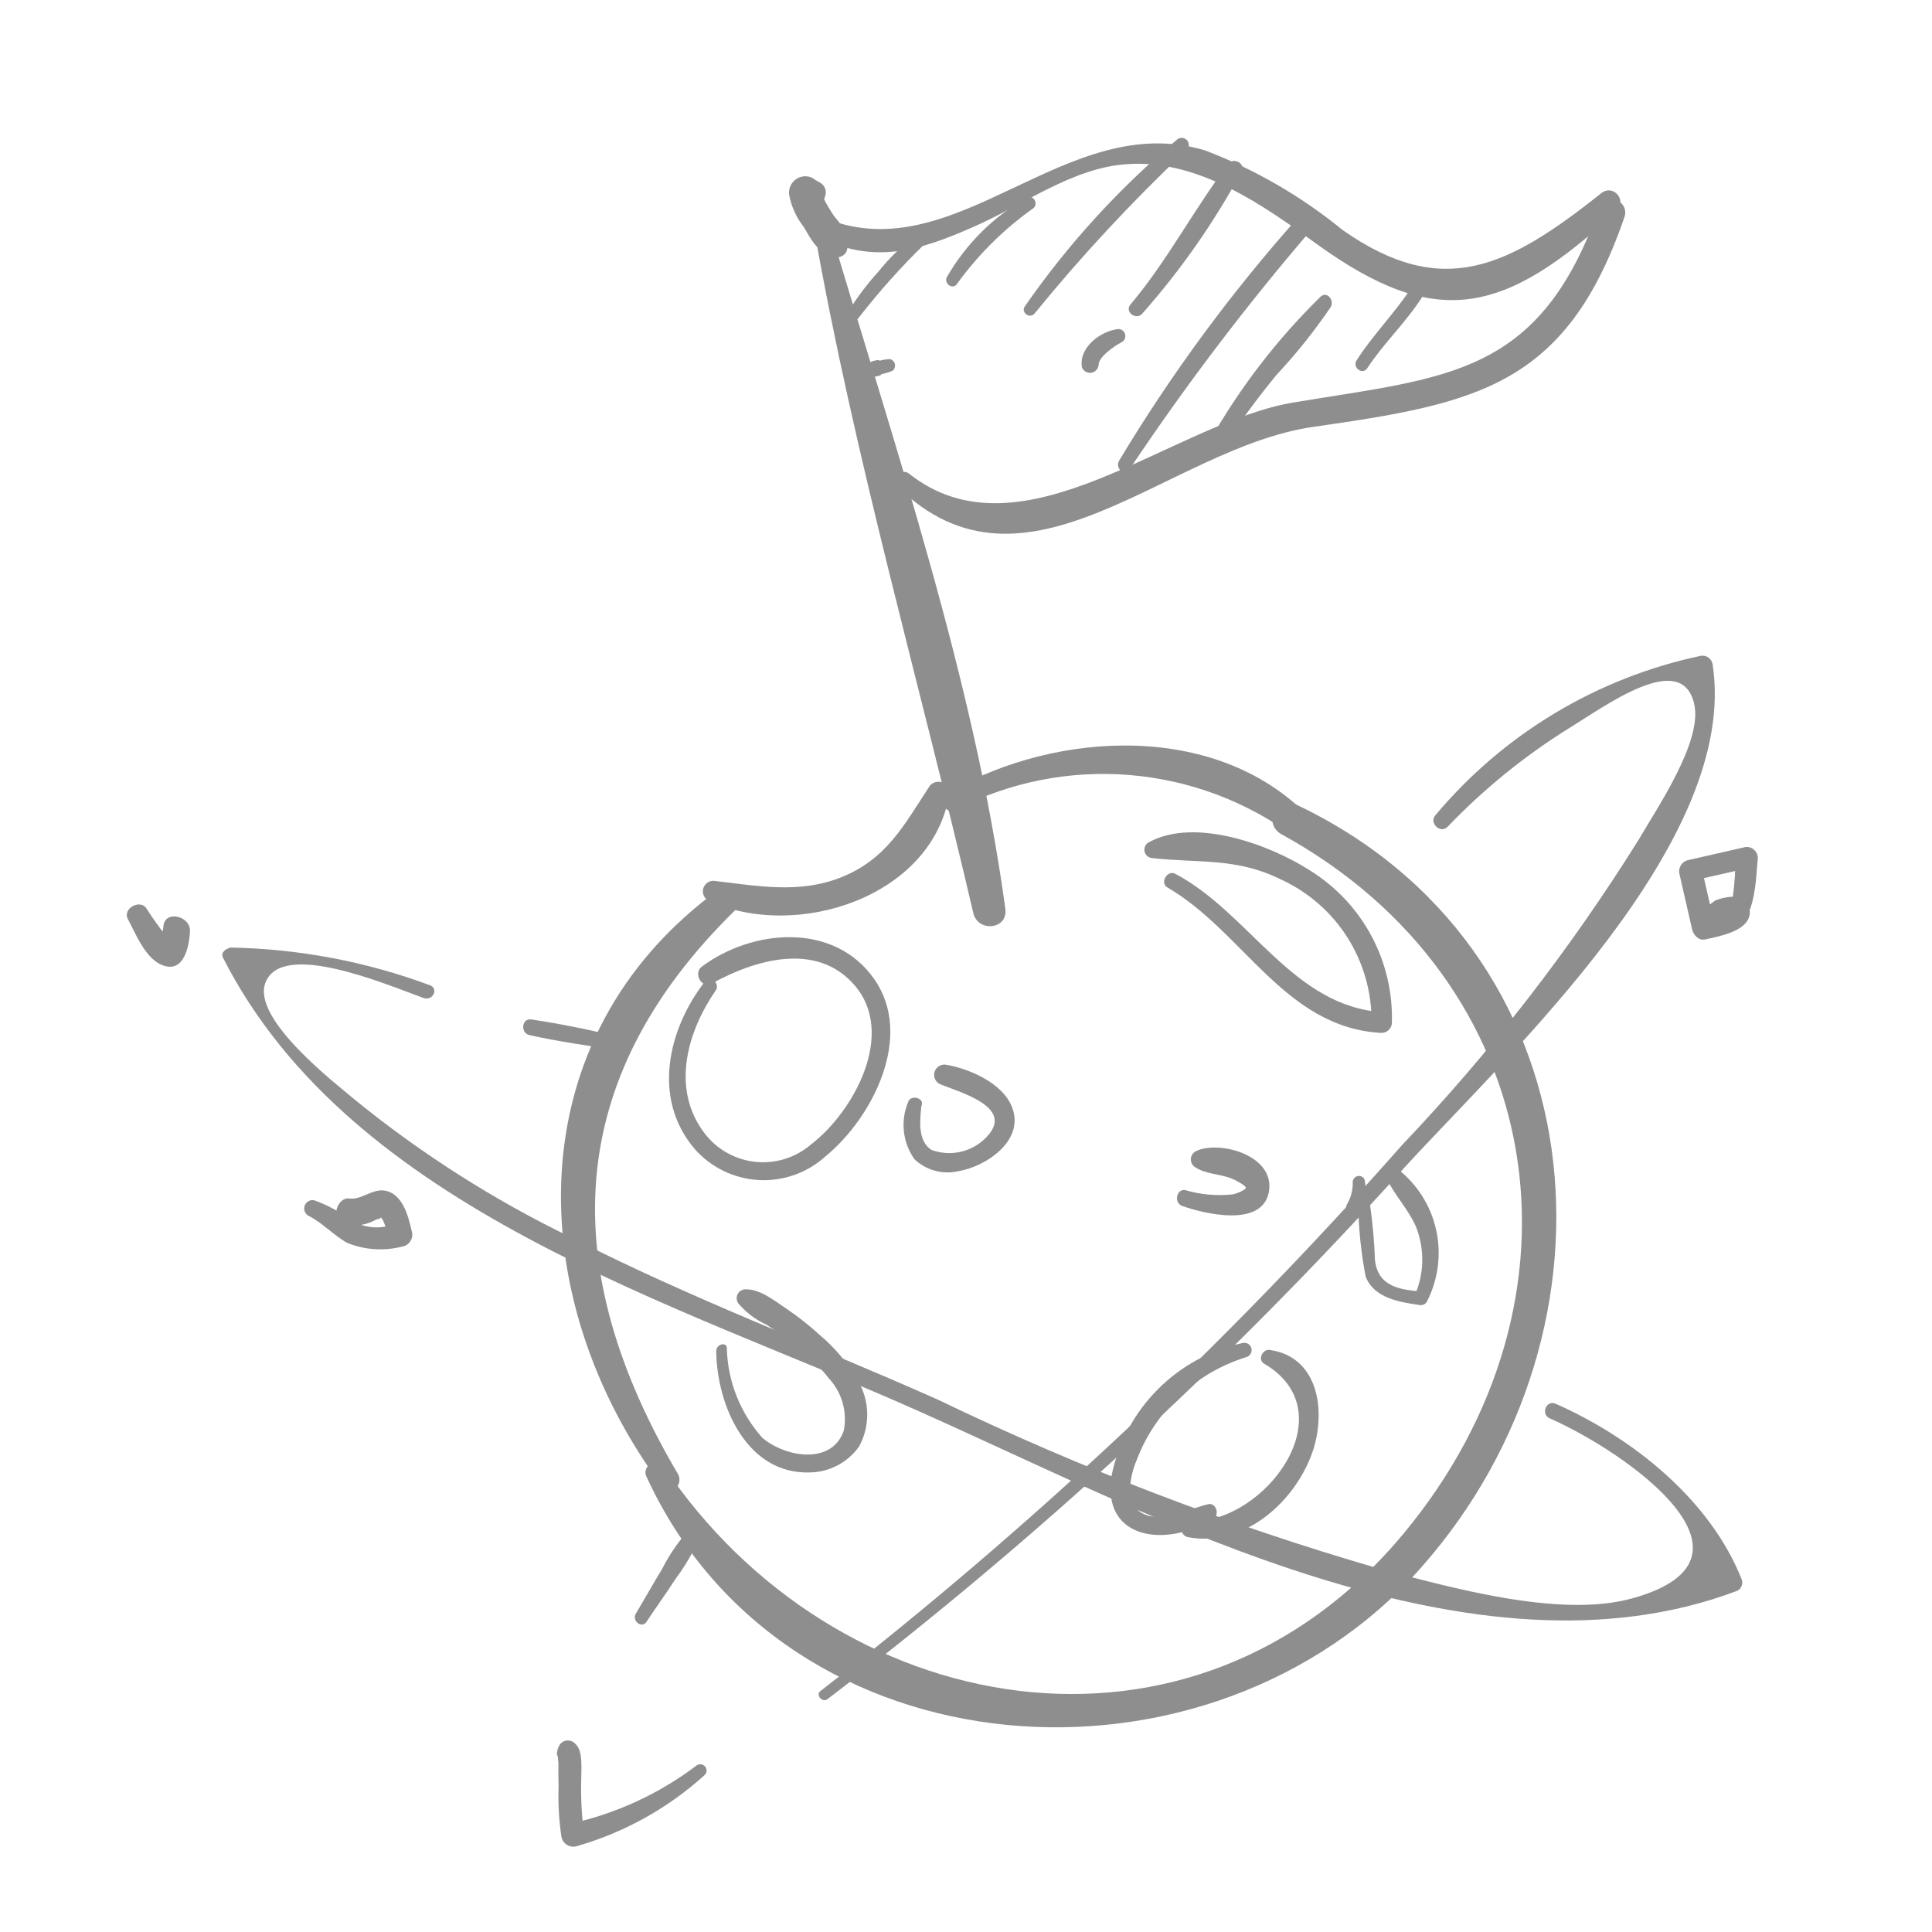 <svg width="59" height="59" viewBox="0 0 59 59" fill="none" xmlns="http://www.w3.org/2000/svg">
<path d="M20.714 45.032C17.034 38.807 17.125 33.001 22.459 27.788C22.531 27.718 22.575 27.624 22.581 27.524C22.588 27.424 22.557 27.325 22.495 27.246C22.433 27.168 22.343 27.115 22.244 27.098C22.145 27.082 22.044 27.102 21.959 27.156C15.74 31.682 15.934 39.633 20.233 45.413C20.442 45.738 20.877 45.376 20.714 45.032Z" fill="#8E8E8E"/>
<path d="M21.641 27.508C24.308 28.73 28.471 27.409 28.994 24.24C29 24.169 28.983 24.097 28.945 24.035C28.908 23.974 28.852 23.926 28.785 23.898C28.718 23.871 28.645 23.866 28.575 23.883C28.505 23.901 28.442 23.94 28.396 23.995C27.61 25.191 27.073 26.254 25.649 26.807C24.372 27.301 23.103 27.048 21.79 26.898C21.718 26.897 21.646 26.921 21.589 26.966C21.531 27.01 21.49 27.073 21.473 27.144C21.456 27.215 21.463 27.289 21.494 27.355C21.524 27.422 21.576 27.476 21.641 27.508Z" fill="#8E8E8E"/>
<path d="M29.197 24.719C30.831 23.882 32.666 23.517 34.497 23.668C36.327 23.818 38.079 24.477 39.554 25.569C39.886 25.799 40.359 25.386 40.07 25.045C37.274 22.032 32.311 22.29 28.998 24.18C28.661 24.376 28.838 24.928 29.197 24.719Z" fill="#8E8E8E"/>
<path d="M19.735 45.078C23.97 54.336 36.973 55.159 43.42 47.846C49.868 40.532 48.837 28.909 39.525 24.543C38.918 24.258 38.578 25.182 39.137 25.478C47.299 29.962 48.821 39.653 42.867 46.828C36.413 54.6 25.462 52.556 20.254 44.756C20.065 44.486 19.597 44.77 19.735 45.078Z" fill="#8E8E8E"/>
<path d="M36.295 46.945C37.947 47.246 39.455 45.946 40.028 44.485C40.513 43.265 40.352 41.447 38.769 41.223C38.559 41.195 38.396 41.52 38.601 41.642C41.133 43.124 38.658 46.5 36.355 46.466C36.291 46.458 36.227 46.475 36.176 46.515C36.126 46.554 36.093 46.612 36.085 46.675C36.077 46.739 36.095 46.803 36.134 46.854C36.173 46.904 36.231 46.937 36.295 46.945Z" fill="#8E8E8E"/>
<path d="M37.941 41.014C36.957 41.227 36.055 41.722 35.346 42.439C34.637 43.155 34.152 44.062 33.948 45.049C33.617 47.089 35.721 47.254 37.068 46.362C37.259 46.234 37.118 45.877 36.895 45.936C36.323 46.066 35.35 46.593 34.773 46.14C34.362 45.785 34.522 45.037 34.709 44.596C34.991 43.851 35.439 43.18 36.019 42.634C36.599 42.088 37.296 41.681 38.057 41.445C38.114 41.429 38.163 41.392 38.192 41.341C38.222 41.29 38.23 41.229 38.215 41.172C38.199 41.114 38.162 41.066 38.111 41.036C38.059 41.006 37.999 40.998 37.941 41.014Z" fill="#8E8E8E"/>
<path d="M21.873 41.27C21.889 42.901 22.797 45.024 24.723 44.966C25.02 44.963 25.312 44.889 25.575 44.751C25.838 44.613 26.065 44.415 26.236 44.172C26.406 43.86 26.491 43.51 26.483 43.155C26.475 42.8 26.374 42.453 26.19 42.15C25.887 41.623 25.494 41.153 25.027 40.763C24.722 40.484 24.398 40.227 24.056 39.993C23.696 39.754 23.237 39.375 22.797 39.374C22.744 39.369 22.692 39.379 22.645 39.403C22.598 39.426 22.56 39.463 22.533 39.508C22.507 39.554 22.494 39.606 22.497 39.658C22.499 39.711 22.517 39.761 22.547 39.804C22.782 40.081 23.076 40.303 23.407 40.455C23.686 40.637 23.956 40.821 24.223 41.023C24.63 41.333 24.997 41.693 25.314 42.095C25.509 42.306 25.652 42.56 25.731 42.836C25.81 43.112 25.823 43.403 25.769 43.685C25.404 44.76 23.963 44.495 23.279 43.906C22.613 43.16 22.23 42.204 22.197 41.205C22.226 40.961 21.869 41.026 21.873 41.27Z" fill="#8E8E8E"/>
<path d="M36.097 36.826C36.751 37.058 38.556 37.511 38.75 36.391C38.944 35.271 37.222 34.816 36.528 35.152C36.484 35.173 36.447 35.204 36.419 35.243C36.39 35.282 36.373 35.328 36.367 35.376C36.362 35.424 36.37 35.473 36.389 35.517C36.408 35.562 36.438 35.601 36.476 35.63C36.828 35.872 37.243 35.836 37.636 36.001C37.73 36.039 38.047 36.204 38.045 36.272C38.044 36.34 37.749 36.458 37.642 36.474C37.164 36.526 36.679 36.484 36.217 36.35C35.944 36.268 35.826 36.718 36.097 36.826Z" fill="#8E8E8E"/>
<path d="M27.735 33.65C27.616 33.933 27.57 34.241 27.603 34.546C27.635 34.851 27.745 35.143 27.921 35.395C28.093 35.561 28.304 35.682 28.535 35.748C28.765 35.813 29.008 35.821 29.243 35.771C30.101 35.635 31.308 34.834 30.905 33.808C30.618 33.069 29.585 32.627 28.864 32.511C28.791 32.506 28.719 32.526 28.659 32.568C28.599 32.61 28.556 32.672 28.537 32.742C28.518 32.813 28.524 32.888 28.554 32.955C28.585 33.022 28.638 33.075 28.704 33.107C29.248 33.339 30.913 33.772 30.204 34.637C29.997 34.891 29.715 35.073 29.399 35.159C29.083 35.245 28.748 35.229 28.441 35.115C28.012 34.831 28.096 34.194 28.137 33.778C28.258 33.531 27.808 33.413 27.735 33.65Z" fill="#8E8E8E"/>
<path d="M35.643 27.096C37.977 28.453 39.224 31.362 42.153 31.542C42.236 31.55 42.319 31.526 42.385 31.475C42.45 31.424 42.494 31.349 42.505 31.267C42.538 30.333 42.323 29.408 41.883 28.585C41.442 27.761 40.792 27.069 39.997 26.578C38.785 25.796 36.503 24.96 35.107 25.71C35.054 25.732 35.01 25.77 34.981 25.82C34.952 25.87 34.941 25.927 34.949 25.984C34.957 26.041 34.984 26.093 35.025 26.133C35.067 26.172 35.12 26.197 35.177 26.203C36.586 26.364 37.756 26.183 39.102 26.85C39.933 27.227 40.638 27.836 41.132 28.604C41.625 29.372 41.887 30.267 41.884 31.179L42.238 30.912C39.473 30.746 38.157 27.87 35.878 26.678C35.642 26.571 35.417 26.961 35.643 27.096Z" fill="#8E8E8E"/>
<path d="M41.479 36.803C41.49 37.539 41.566 38.272 41.707 38.995C41.974 39.646 42.729 39.762 43.36 39.855C43.409 39.862 43.458 39.852 43.5 39.827C43.542 39.802 43.574 39.763 43.591 39.718C43.928 39.044 44.02 38.275 43.853 37.54C43.686 36.806 43.269 36.153 42.674 35.692C42.635 35.658 42.586 35.64 42.535 35.638C42.484 35.637 42.434 35.653 42.394 35.684C42.353 35.715 42.325 35.759 42.313 35.809C42.301 35.858 42.306 35.911 42.328 35.957C42.575 36.485 42.993 36.906 43.234 37.444C43.372 37.784 43.44 38.149 43.433 38.516C43.427 38.883 43.346 39.244 43.196 39.579L43.427 39.442C42.729 39.389 42.086 39.281 41.99 38.49C41.969 37.918 41.918 37.347 41.838 36.78C41.775 36.54 41.437 36.583 41.479 36.803Z" fill="#8E8E8E"/>
<path d="M41.476 36.981C41.574 36.843 41.642 36.687 41.675 36.522C41.709 36.356 41.708 36.186 41.672 36.021C41.654 35.982 41.623 35.95 41.584 35.93C41.545 35.911 41.5 35.906 41.458 35.916C41.415 35.925 41.378 35.949 41.351 35.983C41.324 36.018 41.309 36.06 41.31 36.104C41.316 36.333 41.259 36.56 41.146 36.759C40.998 36.963 41.335 37.216 41.476 36.981Z" fill="#8E8E8E"/>
<path d="M21.52 29.984C20.394 31.435 19.91 33.552 21.207 35.078C21.453 35.36 21.752 35.59 22.088 35.754C22.424 35.919 22.789 36.014 23.162 36.036C23.536 36.057 23.91 36.004 24.262 35.879C24.614 35.754 24.938 35.56 25.215 35.308C26.642 34.136 27.928 31.64 26.691 29.89C25.453 28.139 22.958 28.377 21.431 29.521C21.163 29.718 21.427 30.208 21.735 30.036C23.044 29.314 24.938 28.739 26.101 30.092C27.37 31.573 26.073 33.944 24.776 34.942C24.537 35.15 24.257 35.304 23.955 35.396C23.652 35.488 23.334 35.515 23.02 35.475C22.707 35.436 22.405 35.33 22.135 35.166C21.865 35.002 21.632 34.782 21.453 34.522C20.503 33.18 21.004 31.473 21.865 30.235C21.892 30.189 21.901 30.135 21.89 30.083C21.879 30.031 21.849 29.985 21.806 29.953C21.763 29.922 21.71 29.908 21.657 29.913C21.604 29.919 21.555 29.944 21.52 29.984Z" fill="#8E8E8E"/>
<path d="M24.855 6.965C26.085 13.96 28.11 20.953 29.722 27.878C29.86 28.482 30.787 28.389 30.702 27.756C29.745 20.732 27.31 13.613 25.308 6.836C25.233 6.582 24.812 6.704 24.855 6.965Z" fill="#8E8E8E"/>
<path d="M24.973 7.217C26.653 8.088 28.065 7.665 29.719 6.932C31.207 6.288 32.752 5.114 34.423 5.013C36.59 4.858 38.58 6.268 40.213 7.454C43.853 10.081 45.928 9.633 49.362 6.454C49.697 6.14 49.291 5.623 48.919 5.886C46.05 8.166 44.068 9.168 41.006 7.028C39.746 5.998 38.329 5.177 36.809 4.596C32.559 3.303 29.23 8.28 25.213 6.671C24.834 6.495 24.626 7.034 24.973 7.217Z" fill="#8E8E8E"/>
<path d="M27.387 14.841C31.34 18.734 35.667 13.674 40.104 13.036C45.075 12.326 47.827 11.801 49.606 6.636C49.779 6.13 49.022 5.82 48.847 6.317C47.028 11.492 44.211 11.507 39.519 12.288C35.812 12.896 31.206 17.215 27.748 14.454C27.507 14.289 27.161 14.63 27.387 14.841Z" fill="#8E8E8E"/>
<path d="M25.078 5.601L24.95 5.52C24.823 5.447 24.95 5.52 24.959 5.561C24.909 5.497 24.843 5.447 24.768 5.416C24.692 5.386 24.61 5.376 24.53 5.387C24.399 5.405 24.281 5.473 24.2 5.577C24.12 5.681 24.083 5.812 24.098 5.943C24.164 6.302 24.316 6.639 24.542 6.926C24.745 7.261 25.021 7.842 25.488 7.769L25.183 7.695C25.287 7.766 25.402 7.82 25.524 7.854C25.606 7.866 25.69 7.844 25.756 7.794C25.823 7.744 25.867 7.67 25.878 7.587C25.878 7.587 25.86 7.507 25.851 7.466C25.82 7.109 25.851 7.466 25.794 7.479C26.008 7.337 25.633 6.771 25.546 6.689C25.46 6.607 25.294 6.323 25.193 6.142C25.177 6.07 25.116 5.991 25.074 5.916C25.062 5.882 25.054 5.847 25.05 5.811C25.063 5.867 25.066 5.883 25.05 5.811C25.038 5.723 25.003 5.641 24.949 5.571C24.894 5.502 24.822 5.448 24.74 5.416L25.028 5.79C24.878 5.923 24.735 6.063 24.599 6.21C24.534 6.225 24.666 6.246 24.666 6.246C25.097 6.427 25.414 5.847 25.078 5.601Z" fill="#8E8E8E"/>
<path d="M17.537 53.65C17.582 53.547 17.582 53.547 17.537 53.65L17.12 53.601C16.976 53.38 17.072 53.392 17.047 53.542C17.035 53.637 17.037 53.734 17.053 53.828C17.048 54.067 17.053 54.311 17.058 54.556C17.04 55.067 17.069 55.58 17.144 56.086C17.153 56.14 17.174 56.191 17.206 56.236C17.237 56.281 17.278 56.318 17.325 56.346C17.373 56.373 17.426 56.389 17.48 56.394C17.535 56.398 17.59 56.39 17.641 56.371C19.075 55.956 20.396 55.22 21.504 54.22C21.544 54.188 21.57 54.142 21.576 54.092C21.582 54.041 21.567 53.99 21.536 53.95C21.504 53.91 21.458 53.885 21.407 53.879C21.357 53.873 21.306 53.887 21.266 53.919C20.131 54.777 18.824 55.381 17.435 55.69L17.835 55.996C17.762 55.441 17.734 54.881 17.75 54.322C17.75 54.025 17.808 53.462 17.576 53.26C17.547 53.226 17.51 53.198 17.469 53.179C17.428 53.16 17.383 53.151 17.338 53.151C17.292 53.152 17.248 53.163 17.207 53.182C17.167 53.202 17.131 53.231 17.103 53.267C17.045 53.351 17.012 53.449 17.007 53.551C17.012 53.612 17.038 53.669 17.079 53.714C17.12 53.759 17.174 53.79 17.235 53.801C17.294 53.812 17.357 53.803 17.411 53.776C17.466 53.749 17.51 53.705 17.537 53.65Z" fill="#8E8E8E"/>
<path d="M25.288 51.875C31.652 47.015 37.552 41.576 42.913 35.629C46.095 32.159 53.131 25.677 52.3 20.285C52.287 20.206 52.245 20.136 52.182 20.087C52.119 20.039 52.04 20.016 51.961 20.023C48.781 20.691 45.917 22.408 43.831 24.9C43.642 25.112 43.962 25.471 44.2 25.256C45.3 24.107 46.538 23.099 47.887 22.256C49.032 21.555 51.364 19.82 51.739 21.505C52 22.649 50.581 24.708 50.053 25.625C47.964 28.974 45.541 32.103 42.821 34.963C37.438 41.061 31.495 46.64 25.071 51.629C24.884 51.739 25.113 52.034 25.288 51.875Z" fill="#8E8E8E"/>
<path d="M19.747 49.521C20.036 49.083 20.346 48.657 20.627 48.22C20.924 47.824 21.174 47.395 21.369 46.941C21.423 46.768 21.213 46.553 21.046 46.71C20.718 47.073 20.44 47.478 20.219 47.915C19.947 48.358 19.689 48.823 19.419 49.274C19.284 49.5 19.604 49.749 19.747 49.521Z" fill="#8E8E8E"/>
<path d="M13.134 30.09C11.184 29.364 9.124 28.974 7.044 28.937C6.899 28.97 6.73 29.085 6.809 29.245C10.726 36.958 20.747 39.824 28.085 43.107C35.27 46.314 45.015 51.615 53.048 48.582C53.11 48.552 53.159 48.5 53.185 48.436C53.211 48.372 53.213 48.301 53.19 48.236C52.229 45.804 49.867 43.911 47.502 42.866C47.22 42.744 47.043 43.191 47.325 43.313C49.679 44.352 54.271 47.592 49.84 48.813C47.617 49.43 44.246 48.462 42.084 47.895C37.476 46.556 32.988 44.837 28.665 42.754C24.894 41.073 21.089 39.653 17.446 37.79C15.088 36.65 12.871 35.239 10.839 33.586C10.292 33.118 7.689 31.137 8.103 30.017C8.591 28.703 11.732 30.037 12.943 30.481C13.234 30.567 13.392 30.184 13.134 30.09Z" fill="#8E8E8E"/>
<path d="M16.166 31.61C17.057 31.805 17.934 31.936 18.809 32.058C19.027 32.085 19.128 31.749 18.907 31.672C18.029 31.449 17.14 31.27 16.244 31.135C15.933 31.071 15.879 31.54 16.166 31.61Z" fill="#8E8E8E"/>
<path d="M51.867 28.151C52.213 28.258 52.626 28.545 52.996 28.351C53.616 28.023 53.621 26.819 53.677 26.247C53.684 26.196 53.679 26.145 53.663 26.096C53.646 26.047 53.619 26.003 53.583 25.966C53.547 25.929 53.503 25.901 53.454 25.884C53.406 25.867 53.354 25.861 53.303 25.867C52.731 25.997 52.151 26.129 51.58 26.26C51.487 26.274 51.404 26.323 51.349 26.398C51.293 26.472 51.268 26.566 51.281 26.658C51.411 27.23 51.541 27.801 51.672 28.373C51.712 28.55 51.872 28.734 52.074 28.688C52.492 28.593 53.309 28.457 53.425 27.965C53.442 27.889 53.441 27.81 53.421 27.734C53.401 27.659 53.362 27.59 53.309 27.532C53.256 27.475 53.19 27.432 53.116 27.406C53.042 27.381 52.963 27.373 52.886 27.385C52.712 27.395 52.541 27.434 52.379 27.5L52.263 27.586L52.133 27.684C52.092 27.713 52.061 27.754 52.044 27.801C52.026 27.848 52.023 27.899 52.034 27.948C52.045 27.997 52.07 28.041 52.106 28.076C52.142 28.11 52.188 28.134 52.237 28.143C52.493 28.194 52.758 28.18 53.008 28.103L52.728 28.031C52.646 27.965 52.783 27.713 52.694 27.691L52.621 27.708C52.51 27.737 52.403 27.778 52.302 27.831L51.948 27.912L52.358 28.225C52.226 27.645 52.095 27.074 51.965 26.502L51.658 26.902C52.262 26.765 52.866 26.627 53.47 26.49C53.314 26.364 53.153 26.248 52.999 26.131C53.001 26.548 52.974 26.964 52.919 27.378C52.89 27.511 52.86 27.789 52.718 27.872C52.576 27.955 52.147 27.782 51.959 27.74C51.772 27.698 51.64 28.05 51.867 28.151Z" fill="#8E8E8E"/>
<path d="M9.399 37.116C9.847 37.336 10.17 37.712 10.597 37.953C11.127 38.17 11.713 38.211 12.268 38.072C12.316 38.066 12.363 38.05 12.406 38.025C12.448 38 12.485 37.968 12.515 37.928C12.544 37.889 12.566 37.845 12.579 37.797C12.591 37.75 12.594 37.7 12.587 37.652C12.477 37.169 12.312 36.444 11.733 36.356C11.349 36.308 11.037 36.65 10.662 36.6C10.286 36.55 10.05 37.298 10.557 37.403C10.879 37.461 11.21 37.403 11.494 37.24C11.574 37.222 11.679 37.198 11.602 37.157C11.754 37.232 11.836 37.738 11.873 37.865L12.074 37.371C11.852 37.461 11.612 37.497 11.373 37.476C11.134 37.455 10.904 37.379 10.7 37.252C10.366 36.998 9.994 36.797 9.599 36.656C9.541 36.643 9.481 36.651 9.428 36.678C9.375 36.705 9.334 36.75 9.31 36.804C9.286 36.858 9.282 36.919 9.299 36.976C9.315 37.033 9.35 37.083 9.399 37.116Z" fill="#8E8E8E"/>
<path d="M3.906 28.068C4.143 28.514 4.443 29.276 4.954 29.473C5.616 29.737 5.781 28.903 5.801 28.433C5.821 27.962 4.998 27.769 4.988 28.322C4.951 28.494 4.937 28.671 4.947 28.848C4.899 28.969 4.971 28.952 5.253 28.778L5.202 28.739C5.169 28.689 5.13 28.644 5.087 28.604C4.864 28.323 4.656 28.032 4.464 27.73C4.265 27.453 3.732 27.752 3.906 28.068Z" fill="#8E8E8E"/>
<path d="M26.217 9.712C26.838 8.91 27.514 8.153 28.242 7.447C28.399 7.284 28.155 7.068 27.971 7.186C27.543 7.505 27.158 7.877 26.826 8.294C26.486 8.668 26.181 9.072 25.915 9.501C25.797 9.689 26.067 9.907 26.217 9.712Z" fill="#8E8E8E"/>
<path d="M26.758 11.003L26.67 11.023C26.404 11.084 26.457 11.504 26.723 11.443C26.909 11.439 27.093 11.397 27.263 11.32C27.291 11.296 27.311 11.264 27.323 11.229C27.334 11.193 27.336 11.155 27.328 11.119C27.32 11.083 27.302 11.049 27.276 11.023C27.25 10.995 27.218 10.976 27.182 10.966C27.015 10.97 26.851 11.008 26.699 11.076C26.433 11.137 26.485 11.549 26.752 11.496L26.849 11.474C27.085 11.395 27.024 10.943 26.758 11.003Z" fill="#8E8E8E"/>
<path d="M29.224 8.671C29.869 7.779 30.655 6.998 31.553 6.362C31.726 6.229 31.556 5.929 31.359 6.033C30.349 6.606 29.51 7.438 28.927 8.442C28.794 8.642 29.092 8.87 29.224 8.671Z" fill="#8E8E8E"/>
<path d="M31.598 9.57C33.029 7.812 34.574 6.15 36.224 4.594C36.268 4.558 36.297 4.506 36.303 4.449C36.309 4.392 36.292 4.335 36.256 4.29C36.22 4.246 36.168 4.217 36.111 4.211C36.054 4.205 35.997 4.222 35.952 4.258C34.182 5.741 32.618 7.453 31.302 9.349C31.158 9.535 31.446 9.757 31.598 9.57Z" fill="#8E8E8E"/>
<path d="M33.55 11.15C33.535 10.899 34.057 10.551 34.239 10.459C34.285 10.438 34.322 10.403 34.344 10.359C34.366 10.314 34.372 10.264 34.361 10.215C34.35 10.167 34.322 10.124 34.283 10.093C34.244 10.063 34.195 10.047 34.146 10.048C33.601 10.113 32.944 10.61 33.039 11.215C33.06 11.271 33.099 11.318 33.151 11.348C33.202 11.379 33.261 11.392 33.32 11.384C33.38 11.377 33.434 11.349 33.476 11.307C33.517 11.264 33.543 11.209 33.55 11.15Z" fill="#8E8E8E"/>
<path d="M34.885 9.575C36.059 8.248 37.077 6.791 37.919 5.233C38.042 4.993 37.666 4.791 37.511 5.004C36.456 6.396 35.646 7.97 34.519 9.303C34.333 9.531 34.706 9.793 34.885 9.575Z" fill="#8E8E8E"/>
<path d="M34.501 14.321C36.215 11.754 38.084 9.295 40.098 6.955C40.332 6.682 39.896 6.366 39.658 6.623C37.601 8.929 35.764 11.424 34.173 14.073C34.044 14.323 34.363 14.572 34.501 14.321Z" fill="#8E8E8E"/>
<path d="M37.297 13.734C37.829 12.944 38.382 12.174 38.986 11.444C39.591 10.798 40.144 10.105 40.64 9.373C40.756 9.177 40.526 8.873 40.324 9.064C38.993 10.369 37.851 11.855 36.934 13.478C36.757 13.705 37.11 13.989 37.297 13.734Z" fill="#8E8E8E"/>
<path d="M41.753 11.245C42.256 10.478 42.94 9.84 43.433 9.067C43.584 8.837 43.243 8.568 43.086 8.807C42.583 9.574 41.92 10.233 41.427 11.006C41.291 11.223 41.608 11.465 41.753 11.245Z" fill="#8E8E8E"/>
</svg>
